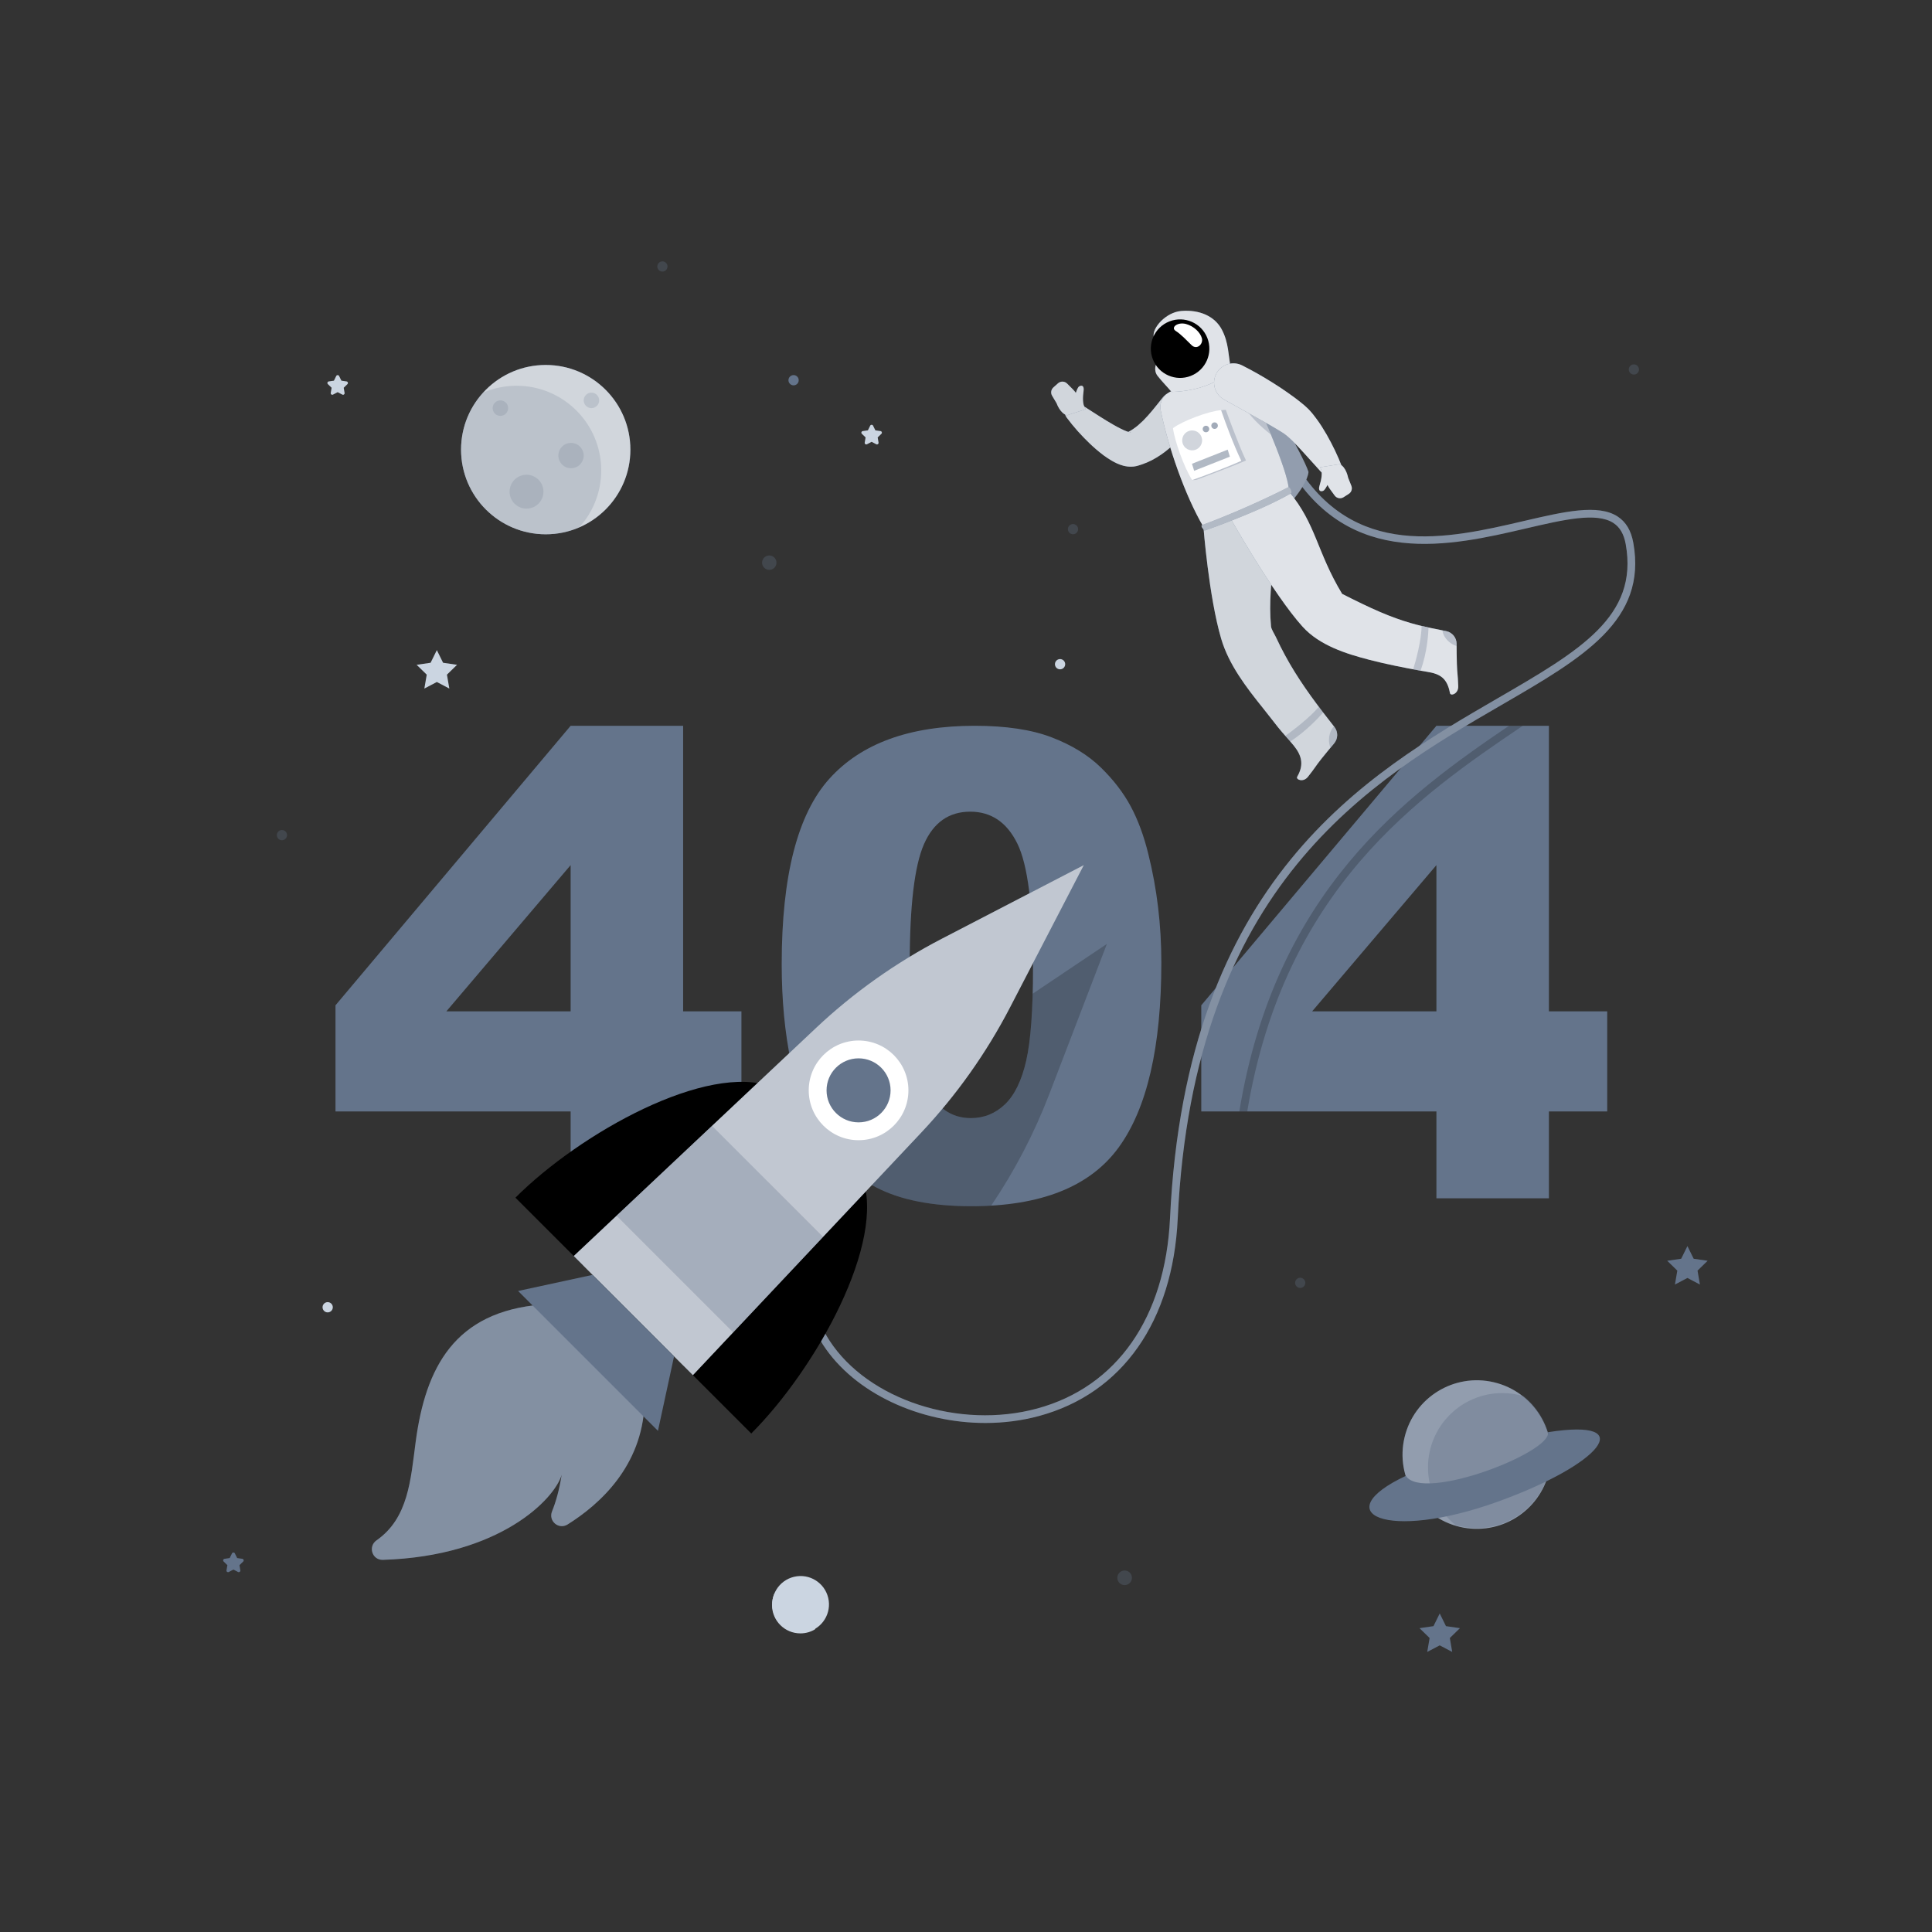 <?xml version="1.0" encoding="utf-8"?>
<!-- Generator: Adobe Illustrator 27.5.0, SVG Export Plug-In . SVG Version: 6.00 Build 0)  -->
<svg version="1.1" xmlns="http://www.w3.org/2000/svg" xmlns:xlink="http://www.w3.org/1999/xlink" x="0px" y="0px"
	 viewBox="0 0 500 500" style="enable-background:new 0 0 500 500;" xml:space="preserve">
<rect x="0" y="0" width="500" height="500" fill="#333333" stroke="none"/>
<g id="Background_Complete">
	<g>
		<g>
			<polygon style="fill:#cbd5e1;" points="113.054,168.247 114.671,171.523 118.286,172.049 115.67,174.599 116.288,178.2
				113.054,176.5 109.82,178.2 110.438,174.599 107.821,172.049 111.437,171.523 			"/>
			<polygon style="fill:#64748b;" points="436.705,322.483 438.322,325.759 441.937,326.285 439.321,328.835 439.939,332.436
				436.705,330.736 433.471,332.436 434.088,328.835 431.472,326.285 435.088,325.759 			"/>
			<polygon style="fill:#64748b;" points="372.599,417.566 374.216,420.842 377.832,421.367 375.215,423.918 375.833,427.519
				372.599,425.819 369.365,427.519 369.983,423.918 367.366,421.367 370.982,420.842 			"/>
			<path style="fill:#cbd5e1;" d="M225.945,110.154l0.6,1.216l1.342,0.195c0.335,0.049,0.469,0.46,0.226,0.697l-0.971,0.947
				l0.229,1.337c0.057,0.334-0.293,0.588-0.592,0.431l-1.201-0.631l-1.201,0.631c-0.3,0.158-0.65-0.097-0.592-0.431l0.229-1.337
				l-0.971-0.947c-0.242-0.236-0.109-0.648,0.226-0.697l1.342-0.195l0.6-1.216C225.362,109.85,225.795,109.85,225.945,110.154z"/>
			<path style="fill:#64748b;" d="M60.777,402.008l0.6,1.216l1.342,0.195c0.335,0.049,0.469,0.46,0.226,0.697l-0.971,0.947
				l0.229,1.337c0.057,0.334-0.293,0.588-0.592,0.431l-1.201-0.631l-1.201,0.631c-0.3,0.157-0.65-0.097-0.592-0.431l0.229-1.337
				l-0.971-0.947c-0.242-0.236-0.109-0.648,0.226-0.697l1.342-0.195l0.6-1.216C60.194,401.704,60.627,401.704,60.777,402.008z"/>
			<path style="fill:#cbd5e1;" d="M87.755,97.301l0.6,1.216l1.342,0.195c0.335,0.049,0.469,0.46,0.226,0.697l-0.971,0.947
				l0.229,1.337c0.057,0.334-0.293,0.588-0.593,0.43l-1.201-0.631l-1.2,0.631c-0.3,0.158-0.65-0.097-0.593-0.43l0.229-1.337
				l-0.971-0.947c-0.242-0.236-0.109-0.648,0.226-0.697l1.342-0.195l0.6-1.216C87.172,96.997,87.605,96.997,87.755,97.301z"/>
			<path style="fill:#cbd5e1;" d="M86.131,338.319c0,0.733-0.594,1.327-1.327,1.327c-0.733,0-1.327-0.594-1.327-1.327
				c0-0.733,0.594-1.327,1.327-1.327C85.536,336.992,86.131,337.586,86.131,338.319z"/>
			<path style="fill:#cbd5e1;" d="M275.671,171.894c0,0.733-0.594,1.327-1.327,1.327c-0.733,0-1.327-0.594-1.327-1.327
				c0-0.733,0.594-1.327,1.327-1.327C275.077,170.567,275.671,171.161,275.671,171.894z"/>
			<path style="fill:#64748b;" d="M206.707,98.4c0,0.733-0.594,1.327-1.327,1.327c-0.733,0-1.327-0.594-1.327-1.327
				c0-0.733,0.594-1.327,1.327-1.327C206.113,97.073,206.707,97.668,206.707,98.4z"/>
		</g>
		<g>

				<ellipse transform="matrix(0.973 -0.23 0.23 0.973 -89.892 58.703)" style="fill:#cbd5e1;" cx="207.142" cy="415.377" rx="7.348" ry="7.348"/>
		</g>
		<path style="fill:#cbd5e1;" d="M204.597,411.09c-1.56,0-3.01,0.5-4.19,1.36c-0.39,0.9-0.61,1.89-0.61,2.93
			c0,4.06,3.29,7.34,7.35,7.34c1.37,0,2.66-0.38,3.76-1.039c-0.01-0.01-0.01-0.01,0-0.01c0.55-1.02,0.86-2.18,0.86-3.42
			C211.767,414.3,208.557,411.09,204.597,411.09z"/>
	</g>
</g>
<g id="Background_Simple" style="display:none;">
	<g style="display:inline;">
		<path style="fill:#64748b;" d="M104.695,145.876c-15.325,40.812-2.099,95.899,21.577,138.996
			c60.957,111.899,209.435,48.626,206.875-2.188c3.485-48.487-40.113-62.884-54.906-90.068
			C195.42,39.207,117.023,111.471,104.695,145.876z"/>
		<path style="opacity:0.9;fill:#FFFFFF;" d="M104.695,145.876c-15.325,40.812-2.099,95.899,21.577,138.996
			c60.957,111.899,209.435,48.626,206.875-2.188c3.485-48.487-40.113-62.884-54.906-90.068
			C195.42,39.207,117.023,111.471,104.695,145.876z"/>
	</g>
</g>
<g id="_x34_04">
	<g>
		<path style="fill:#64748b;" d="M147.68,287.645H86.825V260.17l60.855-72.337h29.115v73.895h15.09v25.917h-15.09v22.472H147.68
			V287.645z M147.68,261.728V223.89l-32.156,37.838H147.68z"/>
		<path style="fill:#64748b;" d="M202.302,249.508c0-22.854,4.113-38.846,12.343-47.978c8.229-9.131,20.762-13.697,37.604-13.697
			c8.091,0,14.735,0.999,19.929,2.994c5.194,1.996,9.432,4.593,12.712,7.791c3.28,3.199,5.864,6.561,7.75,10.088
			c1.887,3.526,3.404,7.641,4.552,12.344c2.241,8.967,3.362,18.317,3.362,28.049c0,21.815-3.691,37.782-11.072,47.896
			c-7.382,10.116-20.094,15.172-38.137,15.172c-10.116,0-18.29-1.614-24.522-4.839c-6.234-3.225-11.347-7.955-15.337-14.188
			c-2.9-4.428-5.155-10.484-6.766-18.166C203.107,267.292,202.302,258.804,202.302,249.508z M235.436,249.59
			c0,15.31,1.353,25.767,4.059,31.372c2.707,5.604,6.63,8.406,11.769,8.406c3.39,0,6.329-1.189,8.817-3.568
			c2.488-2.378,4.319-6.136,5.496-11.276c1.175-5.139,1.763-13.15,1.763-24.031c0-15.964-1.353-26.695-4.059-32.19
			c-2.707-5.496-6.766-8.243-12.18-8.243c-5.523,0-9.514,2.803-11.975,8.407C236.666,224.071,235.436,234.446,235.436,249.59z"/>
		<path style="fill:#64748b;" d="M371.744,287.645h-60.855V260.17l60.855-72.337h29.115v73.895h15.09v25.917h-15.09v22.472h-29.115
			V287.645z M371.744,261.728V223.89l-32.155,37.838H371.744z"/>
	</g>
</g>
<g id="Planets">
	<g>
		<g style="opacity:0.3;">
			<path style="fill:#64748b;" d="M200.952,145.618c0,1.03-0.835,1.865-1.865,1.865c-1.03,0-1.865-0.835-1.865-1.865
				c0-1.03,0.835-1.865,1.865-1.865C200.117,143.753,200.952,144.588,200.952,145.618z"/>
			<circle style="fill:#64748b;" cx="72.966" cy="216.129" r="1.323"/>
			<circle style="fill:#64748b;" cx="291.054" cy="408.333" r="1.893"/>
			<circle style="fill:#64748b;" cx="336.498" cy="332" r="1.323"/>
			<path style="fill:#64748b;" d="M424.173,95.619c0,0.731-0.592,1.323-1.323,1.323c-0.731,0-1.323-0.592-1.323-1.323
				c0-0.731,0.592-1.323,1.323-1.323C423.581,94.296,424.173,94.888,424.173,95.619z"/>
			<path style="fill:#64748b;" d="M172.754,68.963c0,0.731-0.592,1.323-1.323,1.323c-0.731,0-1.323-0.592-1.323-1.323
				s0.592-1.323,1.323-1.323C172.162,67.64,172.754,68.232,172.754,68.963z"/>
			<circle style="fill:#64748b;" cx="277.695" cy="136.943" r="1.323"/>
		</g>
		<g>
			<g>
				<circle style="fill:#64748b;" cx="141.233" cy="116.361" r="21.91"/>
				<circle style="opacity:0.7;fill:#FFFFFF;" cx="141.233" cy="116.361" r="21.91"/>
			</g>
			<path style="opacity:0.2;fill:#64748b;" d="M133.682,99.83c-3.071,0-5.986,0.635-8.641,1.77
				c-3.55,3.893-5.716,9.078-5.716,14.762c0,12.097,9.807,21.904,21.904,21.904c3.081,0,6.017-0.635,8.683-1.78c0,0,0,0,0-0.01
				c3.529-3.894,5.684-9.058,5.684-14.731C155.597,109.637,145.79,99.83,133.682,99.83z"/>
			<path style="opacity:0.2;fill:#64748b;" d="M131.504,105.623c0,1.106-0.897,2.003-2.003,2.003c-1.106,0-2.003-0.897-2.003-2.003
				c0-1.106,0.897-2.003,2.003-2.003C130.607,103.62,131.504,104.517,131.504,105.623z"/>
			<path style="opacity:0.2;fill:#64748b;" d="M155.064,103.62c0,1.106-0.897,2.003-2.003,2.003c-1.106,0-2.003-0.897-2.003-2.003
				c0-1.106,0.897-2.003,2.003-2.003C154.167,101.618,155.064,102.514,155.064,103.62z"/>
			<path style="opacity:0.2;fill:#64748b;" d="M151.058,117.901c0,1.81-1.467,3.278-3.278,3.278c-1.81,0-3.278-1.468-3.278-3.278
				c0-1.81,1.467-3.278,3.278-3.278C149.59,114.623,151.058,116.091,151.058,117.901z"/>
			<path style="opacity:0.2;fill:#64748b;" d="M140.642,127.246c0,2.42-1.962,4.381-4.381,4.381c-2.42,0-4.381-1.962-4.381-4.381
				c0-2.42,1.962-4.381,4.381-4.381C138.68,122.865,140.642,124.827,140.642,127.246z"/>
		</g>
		<g>
			<g>

					<ellipse transform="matrix(0.23 -0.973 0.973 0.23 -71.798 661.778)" style="fill:#64748b;" cx="382.197" cy="376.249" rx="19.226" ry="19.226"/>

					<ellipse transform="matrix(0.23 -0.973 0.973 0.23 -71.798 661.778)" style="opacity:0.3;fill:#FFFFFF;" cx="382.197" cy="376.249" rx="19.226" ry="19.226"/>
			</g>
			<path style="opacity:0.4;fill:#64748b;" d="M394.333,361.339c-1.749-0.531-3.612-0.812-5.538-0.812
				c-10.619,0-19.229,8.61-19.229,19.228c0,6.018,2.759,11.379,7.09,14.908c1.749,0.531,3.612,0.812,5.539,0.812
				c10.619,0,19.228-8.61,19.228-19.228C401.423,370.23,398.664,364.858,394.333,361.339z"/>
			<path style="fill:#64748b;" d="M363.83,381.948c-20.534,9.662-5.216,17.109,23.712,6.713
				c26.784-9.626,36.967-21.769,13.052-18.006C401.828,375.763,368.282,388.834,363.83,381.948z"/>
		</g>
	</g>
</g>
<g id="Astronaut">
	<g>
		<path style="opacity:0.2;" d="M394.097,187.83c-26.89,18.17-61.7,42.13-71.31,99.81h-2.05c9.35-56.98,42.89-81.57,69.79-99.81
			H394.097z"/>
		<g>
			<path style="fill:#64748b;" d="M255.019,368.267c-16.97,0.001-33.809-7.662-41.986-20.186c-5.053-7.739-10.92-23.95,6.555-45.578
				l1.556,1.258c-12.362,15.299-14.648,30.65-6.436,43.227c9.994,15.309,33.596,23.006,53.73,17.528
				c20.628-5.613,33.152-23.557,34.361-49.228c4.135-87.807,50.784-114.855,84.846-134.605
				c21.162-12.27,36.452-21.136,33.091-39.838c-0.466-2.595-1.501-4.388-3.163-5.481c-4.353-2.868-12.853-0.886-22.694,1.408
				c-19.306,4.497-45.746,10.657-61.497-16.134l1.724-1.014c15.006,25.523,39.577,19.8,59.319,15.199
				c10.29-2.396,19.177-4.467,24.248-1.131c2.145,1.412,3.464,3.636,4.032,6.799c3.609,20.082-13.013,29.72-34.057,41.922
				c-33.664,19.519-79.768,46.251-83.852,132.968c-1.252,26.596-14.313,45.208-35.834,51.064
				C264.427,367.679,259.716,368.266,255.019,368.267z"/>
			<path style="opacity:0.2;fill:#FFFFFF;" d="M255.019,368.267c-16.97,0.001-33.809-7.662-41.986-20.186
				c-5.053-7.739-10.92-23.95,6.555-45.578l1.556,1.258c-12.362,15.299-14.648,30.65-6.436,43.227
				c9.994,15.309,33.596,23.006,53.73,17.528c20.628-5.613,33.152-23.557,34.361-49.228c4.135-87.807,50.784-114.855,84.846-134.605
				c21.162-12.27,36.452-21.136,33.091-39.838c-0.466-2.595-1.501-4.388-3.163-5.481c-4.353-2.868-12.853-0.886-22.694,1.408
				c-19.306,4.497-45.746,10.657-61.497-16.134l1.724-1.014c15.006,25.523,39.577,19.8,59.319,15.199
				c10.29-2.396,19.177-4.467,24.248-1.131c2.145,1.412,3.464,3.636,4.032,6.799c3.609,20.082-13.013,29.72-34.057,41.922
				c-33.664,19.519-79.768,46.251-83.852,132.968c-1.252,26.596-14.313,45.208-35.834,51.064
				C264.427,367.679,259.716,368.266,255.019,368.267z"/>
		</g>
		<g>
			<g>
				<path style="fill:#64748b;" d="M312.758,96.949c6.855-0.125,13.582,2.134,13.582,2.134s10.965,18.771,12.302,23.067
					c-0.461,4.24-7.615,11.191-7.615,11.191L312.758,96.949z"/>
				<path style="opacity:0.3;fill:#FFFFFF;" d="M312.758,96.949c6.855-0.125,13.582,2.134,13.582,2.134s10.965,18.771,12.302,23.067
					c-0.461,4.24-7.615,11.191-7.615,11.191L312.758,96.949z"/>
			</g>
			<g>
				<g>
					<path style="fill:#64748b;" d="M345.339,188.133c-4.136-5.248-8.197-10.594-11.559-16.385c-0.84-1.447-1.636-2.921-2.389-4.415
						c-0.428-0.849-0.842-1.705-1.244-2.567c-0.351-0.753-1.126-1.862-1.204-2.684c-1.201-12.672,3.137-22-1.028-32.172
						l-16.471,6.437c0,0,1.401,18.122,4.598,28.963c1.984,6.726,6.475,12.549,10.803,17.937c1.354,1.686,2.659,3.41,4.01,5.098
						c1.279,1.598,2.712,3.064,3.994,4.654c1.947,2.413,2.595,4.716,1.115,7.561c-0.079,0.152-0.162,0.303-0.247,0.453
						c-0.42,0.741,1.546,1.581,2.781,0.021c2.042-2.581,1.721-2.422,3.462-4.623c1.057-1.336,2.271-2.779,3.319-4.033
						C346.303,191.155,346.326,189.385,345.339,188.133z"/>
					<path style="opacity:0.7;fill:#FFFFFF;" d="M345.339,188.133c-4.136-5.248-8.197-10.594-11.559-16.385
						c-0.84-1.447-1.636-2.921-2.389-4.415c-0.428-0.849-0.842-1.705-1.244-2.567c-0.351-0.753-1.126-1.862-1.204-2.684
						c-1.201-12.672,3.137-22-1.028-32.172l-16.471,6.437c0,0,1.401,18.122,4.598,28.963c1.984,6.726,6.475,12.549,10.803,17.937
						c1.354,1.686,2.659,3.41,4.01,5.098c1.279,1.598,2.712,3.064,3.994,4.654c1.947,2.413,2.595,4.716,1.115,7.561
						c-0.079,0.152-0.162,0.303-0.247,0.453c-0.42,0.741,1.546,1.581,2.781,0.021c2.042-2.581,1.721-2.422,3.462-4.623
						c1.057-1.336,2.271-2.779,3.319-4.033C346.303,191.155,346.326,189.385,345.339,188.133z"/>
				</g>
				<path style="opacity:0.3;fill:#64748b;" d="M341.312,182.918c-2.205,2.665-6.688,6.122-8.664,7.523
					c0.43,0.479,0.856,0.968,1.283,1.457c4.068-2.657,7.284-6.104,8.504-7.504C342.058,183.909,341.685,183.413,341.312,182.918z"/>
				<path style="opacity:0.3;fill:#64748b;" d="M345.335,188.135c-0.038-0.052-0.078-0.094-0.116-0.145
					c-0.694,0.723-1.183,1.876-1.265,3.17c-0.066,0.894,0.084,1.712,0.377,2.351c0.333-0.386,0.644-0.768,0.949-1.131
					C346.308,191.156,346.322,189.387,345.335,188.135z"/>
			</g>
			<g>
				<g>
					<path style="fill:#64748b;" d="M308.842,108.951c-1.723,2.506-3.754,4.976-6.375,7.194c-1.301,1.115-2.786,2.124-4.417,2.98
						c-0.823,0.42-1.688,0.784-2.583,1.085l-0.675,0.217l-0.218,0.068c-0.158,0.048-0.317,0.091-0.477,0.129
						c-0.302,0.068-0.605,0.114-0.873,0.136c-1.083,0.082-1.868-0.072-2.515-0.233c-1.277-0.348-2.13-0.813-2.937-1.264
						c-0.795-0.459-1.493-0.929-2.154-1.414c-1.302-0.991-2.48-1.986-3.578-3.048c-2.21-2.11-4.17-4.298-5.99-6.735
						c-0.83-1.111-0.602-2.684,0.509-3.513c0.857-0.641,1.99-0.651,2.843-0.112l0.076,0.049c2.36,1.498,4.741,3.078,7.064,4.492
						c1.173,0.692,2.319,1.388,3.446,1.93c0.554,0.28,1.097,0.535,1.587,0.716c0.477,0.186,0.953,0.292,1.077,0.267
						c0.052-0.003-0.01-0.074-0.378-0.061c-0.089,0.005-0.215,0.017-0.343,0.045c-0.074,0.014-0.146,0.033-0.218,0.056
						c-0.069,0.023,0.029-0.019,0.035-0.025l0.331-0.169c0.44-0.224,0.862-0.504,1.29-0.789c0.856-0.579,1.671-1.314,2.503-2.12
						c1.646-1.635,3.23-3.67,4.902-5.786l0.022-0.029c1.712-2.168,4.858-2.537,7.026-0.825
						C309.898,103.831,310.315,106.8,308.842,108.951z"/>
					<path style="opacity:0.7;fill:#FFFFFF;" d="M308.842,108.951c-1.723,2.506-3.754,4.976-6.375,7.194
						c-1.301,1.115-2.786,2.124-4.417,2.98c-0.823,0.42-1.688,0.784-2.583,1.085l-0.675,0.217l-0.218,0.068
						c-0.158,0.048-0.317,0.091-0.477,0.129c-0.302,0.068-0.605,0.114-0.873,0.136c-1.083,0.082-1.868-0.072-2.515-0.233
						c-1.277-0.348-2.13-0.813-2.937-1.264c-0.795-0.459-1.493-0.929-2.154-1.414c-1.302-0.991-2.48-1.986-3.578-3.048
						c-2.21-2.11-4.17-4.298-5.99-6.735c-0.83-1.111-0.602-2.684,0.509-3.513c0.857-0.641,1.99-0.651,2.843-0.112l0.076,0.049
						c2.36,1.498,4.741,3.078,7.064,4.492c1.173,0.692,2.319,1.388,3.446,1.93c0.554,0.28,1.097,0.535,1.587,0.716
						c0.477,0.186,0.953,0.292,1.077,0.267c0.052-0.003-0.01-0.074-0.378-0.061c-0.089,0.005-0.215,0.017-0.343,0.045
						c-0.074,0.014-0.146,0.033-0.218,0.056c-0.069,0.023,0.029-0.019,0.035-0.025l0.331-0.169c0.44-0.224,0.862-0.504,1.29-0.789
						c0.856-0.579,1.671-1.314,2.503-2.12c1.646-1.635,3.23-3.67,4.902-5.786l0.022-0.029c1.712-2.168,4.858-2.537,7.026-0.825
						C309.898,103.831,310.315,106.8,308.842,108.951z"/>
				</g>
				<g>
					<path style="fill:#64748b;" d="M272.285,102.416l1.172,1.966c0,0,0.895,2.616,2.686,3.1l4.854-1.572l-0.243-0.408
						c0.002,0.001,0.005,0.001,0.007,0.001c-0.622-0.947-0.555-2.773-0.336-4.292c0.218-1.519-0.57-1.573-1.152-1.195
						c-0.336,0.218-0.574,0.911-0.847,1.658c-0.239-0.329-0.495-0.646-0.784-0.934l-1.483-1.477c-0.64-0.637-1.665-0.666-2.34-0.066
						l-1.202,1.068C272.005,100.809,271.866,101.712,272.285,102.416z"/>
					<path style="opacity:0.7;fill:#FFFFFF;" d="M272.285,102.416l1.172,1.966c0,0,0.895,2.616,2.686,3.1l4.854-1.572l-0.243-0.408
						c0.002,0.001,0.005,0.001,0.007,0.001c-0.622-0.947-0.555-2.773-0.336-4.292c0.218-1.519-0.57-1.573-1.152-1.195
						c-0.336,0.218-0.574,0.911-0.847,1.658c-0.239-0.329-0.495-0.646-0.784-0.934l-1.483-1.477c-0.64-0.637-1.665-0.666-2.34-0.066
						l-1.202,1.068C272.005,100.809,271.866,101.712,272.285,102.416z"/>
				</g>
			</g>
			<g>
				<path style="fill:#64748b;" d="M317.674,95.224c-4.649,1.128-11.036,3.781-15.349,6.468c-1.529,0.952-2.292,2.76-1.932,4.525
					c1.924,9.44,6.314,22.085,11.053,30.129l22.111-9.147c0.152-3.9-5.216-16.52-10.684-28.717
					C321.891,96.288,320.01,94.658,317.674,95.224z"/>
				<path style="opacity:0.8;fill:#FFFFFF;" d="M317.674,95.224c-4.649,1.128-11.036,3.781-15.349,6.468
					c-1.529,0.952-2.292,2.76-1.932,4.525c1.924,9.44,6.314,22.085,11.053,30.129l22.111-9.147c0.152-3.9-5.216-16.52-10.684-28.717
					C321.891,96.288,320.01,94.658,317.674,95.224z"/>
			</g>
			<path style="opacity:0.3;fill:#64748b;" d="M326.296,106.214l-4.388-1.471c0.982,2.567,4.533,5.821,7.03,7.732
				C328.115,110.469,327.223,108.372,326.296,106.214z"/>
			<g>
				<path style="fill:#64748b;" d="M316.217,85.32c-1.825-3.481-5.774-5.233-10.516-4.837c-3.998,0.334-7.544,4.416-7.123,6.622
					c0.42,2.206,3.785,3.14,4.394,3.906l-2.773,2.01c-1.38,1.001-1.65,2.947-0.596,4.287c1.167,1.482,2.703,3.03,3.598,4.123
					c7.664-0.199,13.332-3.123,15.374-5.936C317.841,91.916,318.032,88.782,316.217,85.32z"/>
				<path style="opacity:0.8;fill:#FFFFFF;" d="M316.217,85.32c-1.825-3.481-5.774-5.233-10.516-4.837
					c-3.998,0.334-7.544,4.416-7.123,6.622c0.42,2.206,3.785,3.14,4.394,3.906l-2.773,2.01c-1.38,1.001-1.65,2.947-0.596,4.287
					c1.167,1.482,2.703,3.03,3.598,4.123c7.664-0.199,13.332-3.123,15.374-5.936C317.841,91.916,318.032,88.782,316.217,85.32z"/>
			</g>
			<path style="fill:#000000;" d="M312.461,87.476c1.522,3.896-0.401,8.288-4.297,9.81c-3.896,1.522-8.288-0.401-9.81-4.297
				c-1.522-3.895,0.401-8.288,4.297-9.81C306.546,81.657,310.938,83.581,312.461,87.476z"/>
			<g>
				<g>
					<path style="fill:#64748b;" d="M377.388,177.596c-0.111-3.289-0.253-2.96-0.349-5.764c-0.058-1.703-0.065-3.589-0.076-5.223
						c-0.011-1.595-1.138-2.96-2.701-3.277c-1.325-0.269-2.654-0.525-3.977-0.807c-1.726-0.368-3.432-0.764-5.127-1.256
						c-1.314-0.382-2.617-0.803-3.905-1.267c-1.38-0.497-2.741-1.042-4.089-1.62c-1.576-0.676-3.133-1.396-4.678-2.138
						c-1.725-0.828-3.437-1.684-5.143-2.551c-6.581-10.895-6.723-18.074-13.786-26.495l-15.16,6.858
						c0,0,11.139,19.765,18.725,28.145c4.367,4.823,11.218,6.997,17.328,8.575c4.408,1.138,8.878,2.009,13.353,2.831
						c1.74,0.319,3.631,0.443,5.128,1.482c1.179,0.818,1.789,2.095,2.137,3.452c0.071,0.277,0.131,0.557,0.185,0.839
						C375.413,180.217,377.456,179.585,377.388,177.596z"/>
					<path style="opacity:0.8;fill:#FFFFFF;" d="M377.388,177.596c-0.111-3.289-0.253-2.96-0.349-5.764
						c-0.058-1.703-0.065-3.589-0.076-5.223c-0.011-1.595-1.138-2.96-2.701-3.277c-1.325-0.269-2.654-0.525-3.977-0.807
						c-1.726-0.368-3.432-0.764-5.127-1.256c-1.314-0.382-2.617-0.803-3.905-1.267c-1.38-0.497-2.741-1.042-4.089-1.62
						c-1.576-0.676-3.133-1.396-4.678-2.138c-1.725-0.828-3.437-1.684-5.143-2.551c-6.581-10.895-6.723-18.074-13.786-26.495
						l-15.16,6.858c0,0,11.139,19.765,18.725,28.145c4.367,4.823,11.218,6.997,17.328,8.575c4.408,1.138,8.878,2.009,13.353,2.831
						c1.74,0.319,3.631,0.443,5.128,1.482c1.179,0.818,1.789,2.095,2.137,3.452c0.071,0.277,0.131,0.557,0.185,0.839
						C375.413,180.217,377.456,179.585,377.388,177.596z"/>
				</g>
				<path style="opacity:0.3;fill:#64748b;" d="M369.7,162.4c-0.597-0.131-1.203-0.265-1.806-0.408
					c0.047,3.453-1.572,9.417-2.167,11.224c0.631,0.119,1.271,0.241,1.902,0.361C369.384,168.832,369.66,163.809,369.7,162.4z"/>
				<path style="opacity:0.3;fill:#64748b;" d="M376.961,166.61c-0.011-1.599-1.134-2.961-2.694-3.281
					c-0.314-0.064-0.638-0.132-0.954-0.186c0.066,0.94,0.65,2.031,1.628,2.897c0.641,0.578,1.366,0.962,2.032,1.143
					C376.963,166.984,376.962,166.797,376.961,166.61z"/>
			</g>
			<path style="fill:#FFFFFF;" d="M311.046,87.54c0.405,1.516-1.292,3.11-2.65,1.799c-1.102-1.064-2.762-2.846-4.117-3.693
				c-1.392-0.871,0.464-2.387,2.65-1.799C308.97,84.397,310.641,86.023,311.046,87.54z"/>
			<g>
				<path style="fill:#64748b;" d="M311.161,135.86c-0.705,0.26,0.583,1.456,0.583,1.456s13.97-4.787,22.495-9.716
					c0.072-1.031-0.678-1.578-0.678-1.578S323.189,131.426,311.161,135.86z"/>
				<path style="opacity:0.5;fill:#FFFFFF;" d="M311.161,135.86c-0.705,0.26,0.583,1.456,0.583,1.456s13.97-4.787,22.495-9.716
					c0.072-1.031-0.678-1.578-0.678-1.578S323.189,131.426,311.161,135.86z"/>
			</g>
			<g>
				<g>
					<path style="fill:#64748b;" d="M321.46,94.563c2.758,1.393,5.354,2.868,7.947,4.501c1.291,0.813,2.576,1.648,3.842,2.549
						c1.276,0.883,2.535,1.814,3.798,2.862l0.474,0.388l0.591,0.533c0.42,0.37,0.728,0.711,1.037,1.051
						c0.324,0.351,0.591,0.689,0.854,1.026c0.273,0.339,0.532,0.676,0.765,1.008c0.989,1.328,1.795,2.679,2.586,4.019
						c1.537,2.717,2.868,5.43,3.966,8.349c0.49,1.302-0.168,2.754-1.471,3.245c-0.978,0.368-2.042,0.088-2.718-0.626l-0.049-0.054
						c-2.009-2.128-3.936-4.373-5.875-6.458c-1.897-2.079-3.912-4.213-5.537-5.141c-2.27-1.416-4.798-2.822-7.31-4.207l-7.563-4.198
						l-0.019-0.01c-2.415-1.34-3.286-4.384-1.946-6.799C316.141,94.246,319.077,93.363,321.46,94.563z"/>
					<path style="opacity:0.8;fill:#FFFFFF;" d="M321.46,94.563c2.758,1.393,5.354,2.868,7.947,4.501
						c1.291,0.813,2.576,1.648,3.842,2.549c1.276,0.883,2.535,1.814,3.798,2.862l0.474,0.388l0.591,0.533
						c0.42,0.37,0.728,0.711,1.037,1.051c0.324,0.351,0.591,0.689,0.854,1.026c0.273,0.339,0.532,0.676,0.765,1.008
						c0.989,1.328,1.795,2.679,2.586,4.019c1.537,2.717,2.868,5.43,3.966,8.349c0.49,1.302-0.168,2.754-1.471,3.245
						c-0.978,0.368-2.042,0.088-2.718-0.626l-0.049-0.054c-2.009-2.128-3.936-4.373-5.875-6.458
						c-1.897-2.079-3.912-4.213-5.537-5.141c-2.27-1.416-4.798-2.822-7.31-4.207l-7.563-4.198l-0.019-0.01
						c-2.415-1.34-3.286-4.384-1.946-6.799C316.141,94.246,319.077,93.363,321.46,94.563z"/>
				</g>
				<g>
					<path style="fill:#64748b;" d="M349.733,125.738l-0.849-2.125c0,0-0.474-2.724-2.167-3.483l-5.04,0.792l0.176,0.441
						c-0.002-0.001-0.004-0.002-0.007-0.002c0.466,1.032,0.113,2.826-0.341,4.291c-0.454,1.466,0.316,1.643,0.95,1.361
						c0.366-0.163,0.71-0.81,1.096-1.505c0.185,0.363,0.388,0.716,0.628,1.045l1.233,1.691c0.532,0.729,1.54,0.919,2.301,0.432
						l1.354-0.867C349.758,127.368,350.038,126.499,349.733,125.738z"/>
					<path style="opacity:0.8;fill:#FFFFFF;" d="M349.733,125.738l-0.849-2.125c0,0-0.474-2.724-2.167-3.483l-5.04,0.792
						l0.176,0.441c-0.002-0.001-0.004-0.002-0.007-0.002c0.466,1.032,0.113,2.826-0.341,4.291c-0.454,1.466,0.316,1.643,0.95,1.361
						c0.366-0.163,0.71-0.81,1.096-1.505c0.185,0.363,0.388,0.716,0.628,1.045l1.233,1.691c0.532,0.729,1.54,0.919,2.301,0.432
						l1.354-0.867C349.758,127.368,350.038,126.499,349.733,125.738z"/>
				</g>
			</g>
			<g>
				<g>
					<path style="opacity:0.3;fill:#64748b;" d="M317.236,106.057l-1.219,0.099l-7.485,18.084c0.44,0.03,0.844-0.007,1.218-0.099
						c0,0,9.76-3.637,12.714-4.97C320.476,115.051,317.236,106.057,317.236,106.057z"/>
					<path style="fill:#FFFFFF;" d="M303.568,110.802c0.417,3.257,2.859,10.179,4.965,13.438c3.655-1.26,9.76-3.637,12.714-4.97
						c-1.989-4.119-4.083-9.795-5.229-13.113C312.869,106.366,306.006,108.951,303.568,110.802z"/>
				</g>
				<path style="opacity:0.3;fill:#64748b;" d="M311,114.713c-0.408,1.365-1.846,2.14-3.21,1.731s-2.14-1.846-1.731-3.21
					c0.409-1.365,1.846-2.14,3.21-1.731C310.633,111.911,311.408,113.348,311,114.713z"/>
				<path style="opacity:0.6;fill:#64748b;" d="M312.913,111.268c-0.134,0.447-0.605,0.701-1.052,0.567
					c-0.447-0.134-0.701-0.605-0.568-1.052c0.134-0.447,0.605-0.701,1.052-0.567C312.793,110.349,313.047,110.82,312.913,111.268z"
					/>
				<path style="opacity:0.6;fill:#64748b;" d="M315.145,110.399c-0.134,0.447-0.605,0.701-1.052,0.567
					c-0.447-0.134-0.701-0.605-0.567-1.052c0.134-0.447,0.605-0.701,1.052-0.567C315.025,109.481,315.279,109.952,315.145,110.399z"
					/>
				<polygon style="opacity:0.5;fill:#64748b;" points="318.291,118.187 309.044,121.841 308.485,120.023 317.732,116.368 				"/>
			</g>
		</g>
	</g>
</g>
<g id="Rocket">
	<g>
		<path style="opacity:0.2;" d="M267.257,257.17c-0.2,7.54-0.76,13.33-1.68,17.35c-1.18,5.14-3.01,8.9-5.5,11.28
			c-2.48,2.38-5.42,3.57-8.81,3.57c-5.14,0-9.07-2.8-11.77-8.41c-0.44-0.91-0.84-1.95-1.21-3.11c-5.71,4.91-11.03,10.27-15.92,16.03
			l-5.31,6.26c2.87,2.91,6.13,5.3,9.77,7.19c6.23,3.22,14.4,4.84,24.52,4.84c1.78,0,3.5-0.05,5.17-0.15
			c6.12-9.06,11.19-18.8,15.1-29.02l14.85-38.72L267.257,257.17z"/>
		<g>
			<g>
				<path style="fill:#000000;" d="M133.388,309.958c5.597,5.597,17.502,17.502,17.502,17.502l49.011-46.167
					C183.035,274.881,150.159,293.188,133.388,309.958z"/>
				<path style="fill:#000000;" d="M194.422,370.992c-5.597-5.597-17.502-17.502-17.502-17.502l46.167-49.01
					C229.499,321.345,211.193,354.221,194.422,370.992z"/>
				<g>
					<path style="fill:#64748b;" d="M261.399,260.699l19.091-36.809l-36.809,19.091c-11.826,6.134-22.744,13.877-32.444,23.008
						l-62.747,59.07l30.83,30.83l59.07-62.747C247.522,283.443,255.265,272.525,261.399,260.699z"/>
					<path style="opacity:0.6;fill:#FFFFFF;" d="M261.399,260.699l19.091-36.809l-36.809,19.091
						c-11.826,6.134-22.744,13.877-32.444,23.008l-62.747,59.07l30.83,30.83l59.07-62.747
						C247.522,283.443,255.265,272.525,261.399,260.699z"/>
				</g>
				<circle style="fill:#FFFFFF;" cx="222.198" cy="282.183" r="12.899"/>
				<circle style="fill:#64748b;" cx="222.197" cy="282.183" r="8.285"/>
				<polygon style="opacity:0.3;fill:#64748b;" points="189.746,344.816 159.564,314.635 184.275,291.371 213.009,320.105 				"/>
				<g>
					<path style="fill:#64748b;" d="M140.22,337.616c-22.605,1.839-30.093,16.306-32.647,35.539
						c-1.302,9.809-1.88,19.733-10.117,25.475c-2.286,1.594-1.151,5.147,1.635,5.06c30.339-0.947,44.49-15.804,46.267-22.025
						c-0.612,3.933-1.504,7.035-2.492,9.475c-1.016,2.507,1.737,4.827,4.029,3.391c8.517-5.336,19.199-15.155,19.909-31.078
						C160.507,354.603,140.22,337.616,140.22,337.616z"/>
					<path style="opacity:0.2;fill:#FFFFFF;" d="M140.22,337.616c-22.605,1.839-30.093,16.306-32.647,35.539
						c-1.302,9.809-1.88,19.733-10.117,25.475c-2.286,1.594-1.151,5.147,1.635,5.06c30.339-0.947,44.49-15.804,46.267-22.025
						c-0.612,3.933-1.504,7.035-2.492,9.475c-1.016,2.507,1.737,4.827,4.029,3.391c8.517-5.336,19.199-15.155,19.909-31.078
						C160.507,354.603,140.22,337.616,140.22,337.616z"/>
				</g>
				<polygon style="fill:#64748b;" points="170.276,370.3 134.08,334.104 153.363,329.933 174.448,351.017 				"/>
			</g>
		</g>
	</g>
</g>
</svg>
